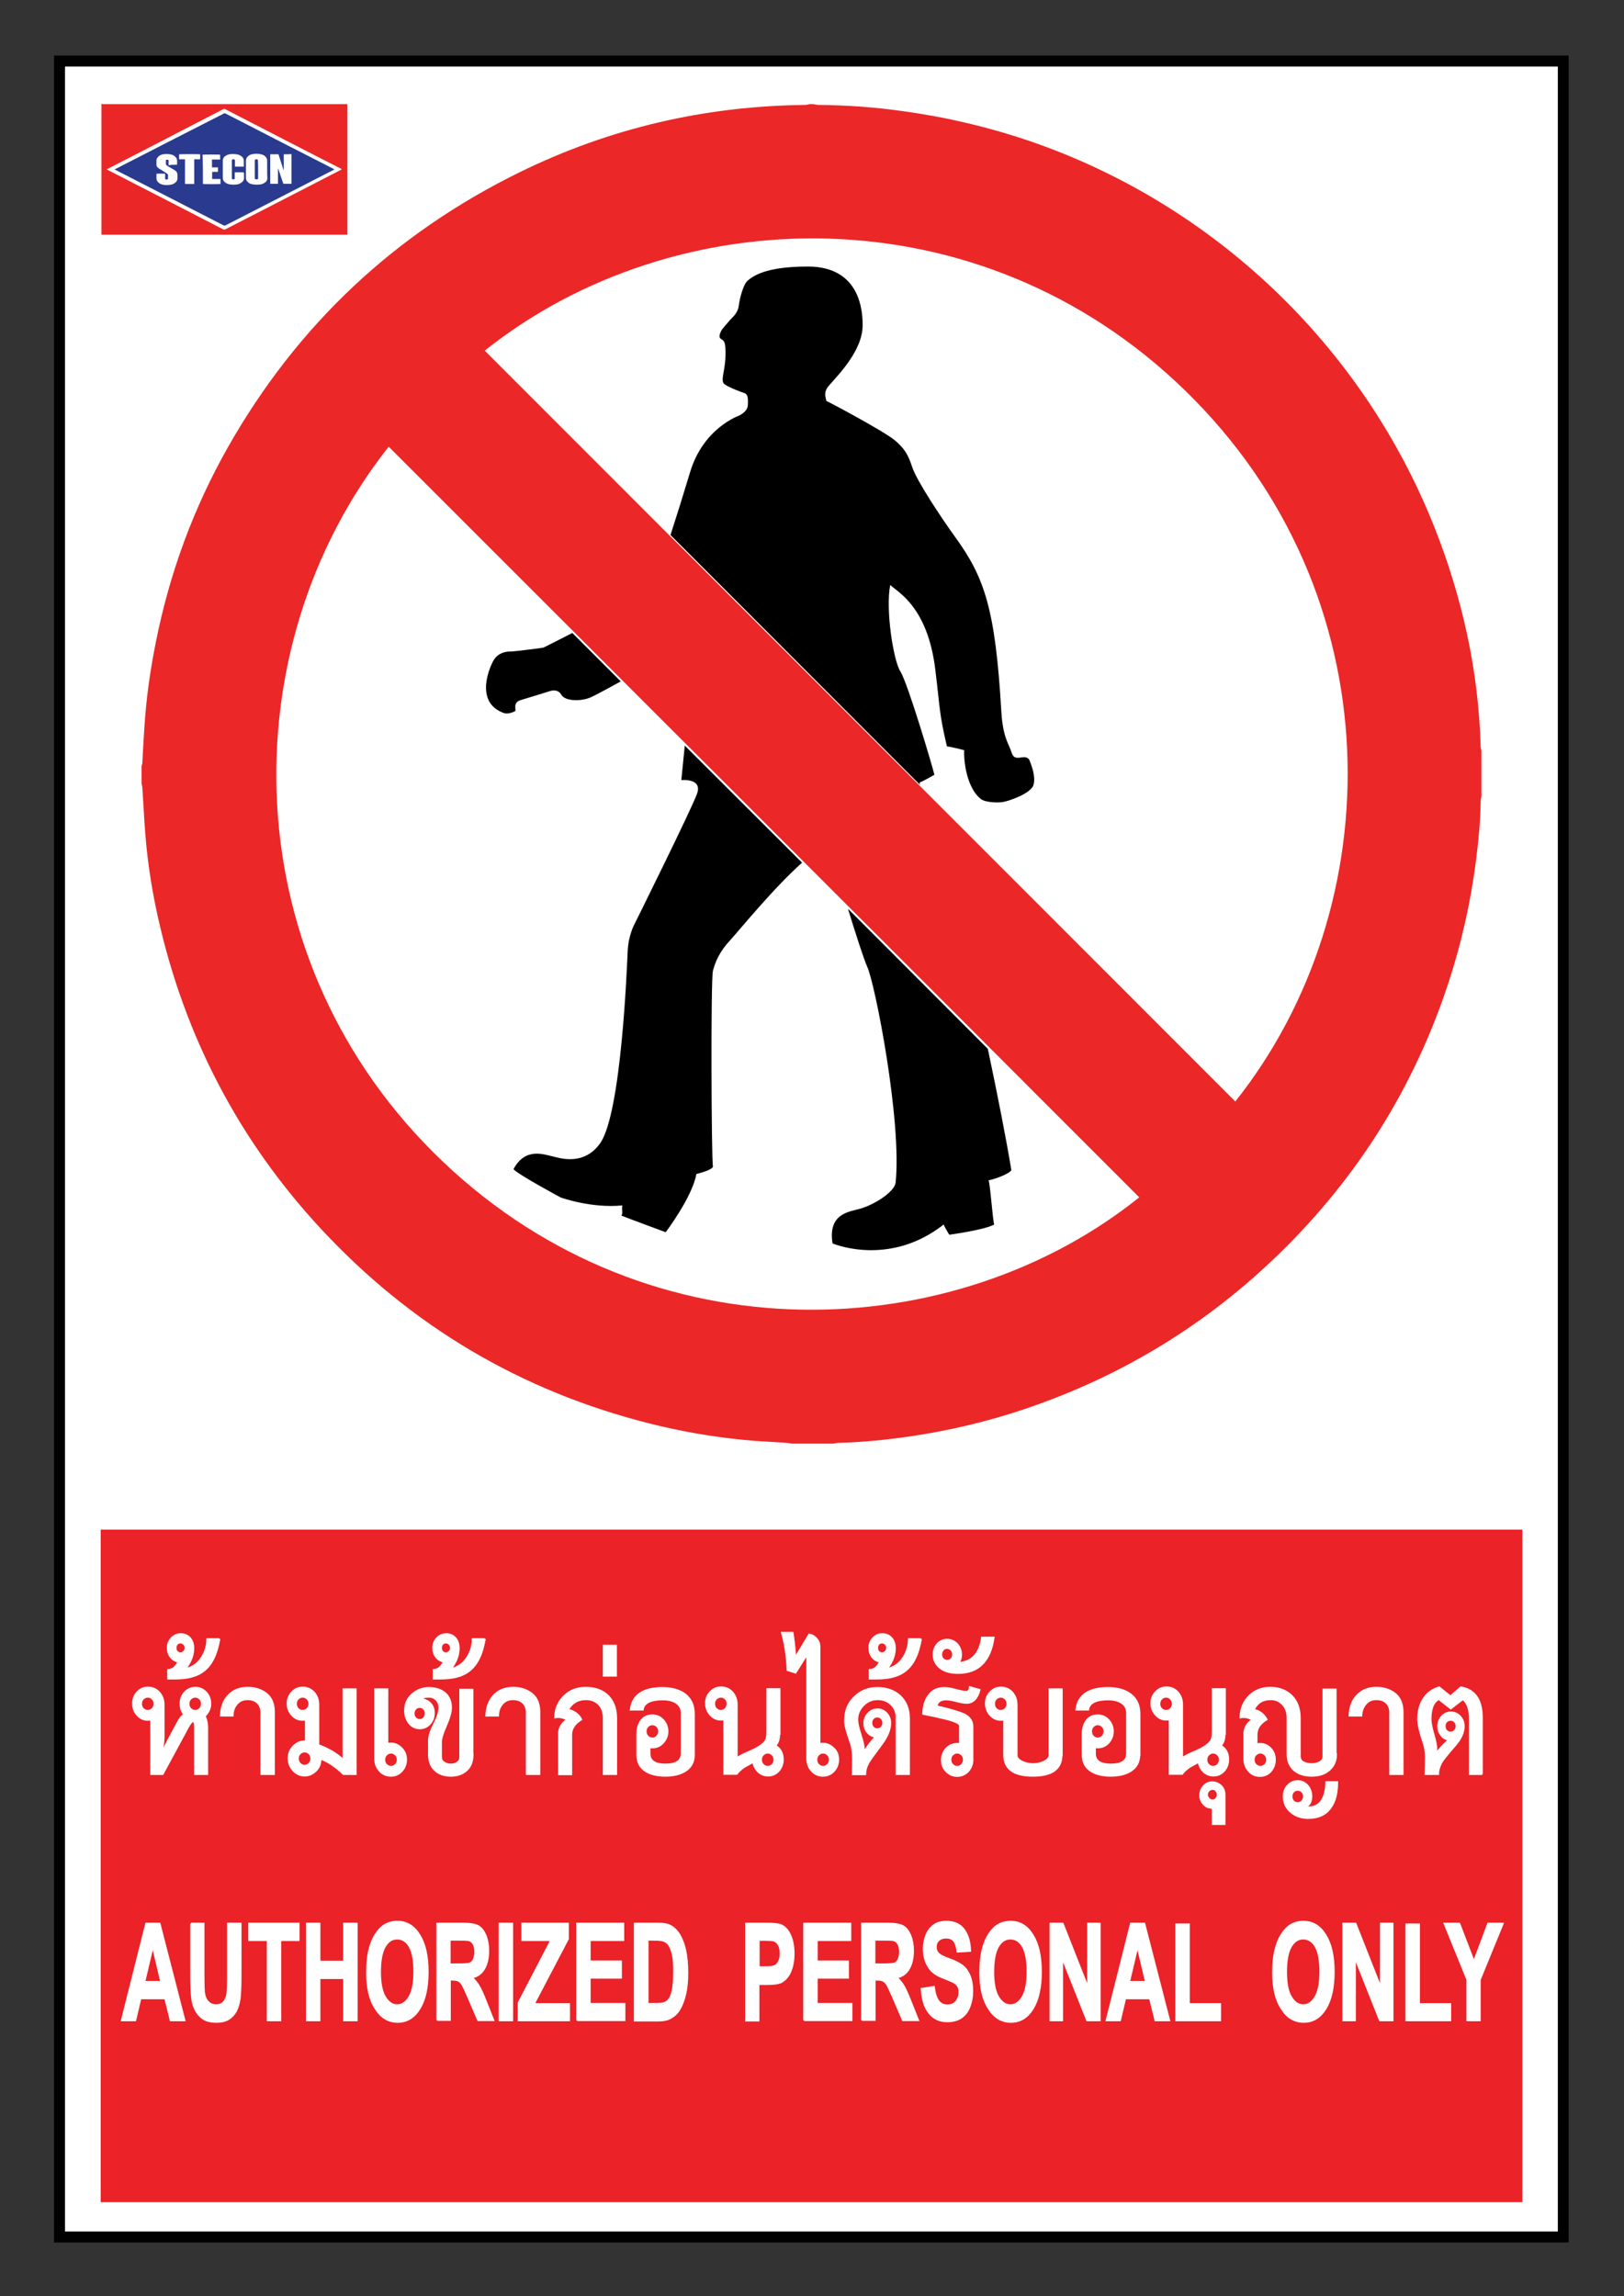 <?xml version="1.0" encoding="utf-8"?>
<!-- Generator: Adobe Illustrator 22.0.0, SVG Export Plug-In . SVG Version: 6.00 Build 0)  -->
<svg version="1.1" id="Layer_1" xmlns="http://www.w3.org/2000/svg" xmlns:xlink="http://www.w3.org/1999/xlink" x="0px" y="0px"
	 viewBox="0 0 841.9 1190.6" style="enable-background:new 0 0 841.9 1190.6;" xml:space="preserve">
<rect x="0" y="0" width="841.9" height="1190.6" fill="#333333" stroke="none"/>
<style type="text/css">
	.st0{fill:none;}
	.st1{fill:#010101;}
	.st2{fill:#FFFFFF;}
	.st3{fill:#EB2227;}
	.st4{fill:#EB2627;}
	.st5{fill:#2A3B8F;}
	.st6{fill:#FFFFFF;stroke:#FFFFFF;stroke-miterlimit:10;}
	.st7{fill-rule:evenodd;clip-rule:evenodd;}
	.st8{fill:#EC2727;}
</style>
<g>
	<g>
		<rect x="-0.3" y="0.5" class="st0" width="841.9" height="1190.6"/>
		<rect x="28" y="28.8" class="st1" width="785.2" height="1133.9"/>
		<rect x="33.7" y="34.5" class="st2" width="773.9" height="1122.5"/>
		<rect x="52.2" y="793.1" class="st3" width="737" height="348.7"/>
		<g id="stecon_40_">
			<path id="red_40_" class="st4" d="M52.5,54c42.5,0,85,0,127.6,0c0,22.6,0,45.1,0,67.7c-42.5,0-85,0-127.5,0c0-0.2,0-0.5,0-0.7
				c0-22.1,0-44.2,0-66.3C52.5,54.5,52.5,54.2,52.5,54z M55.4,87.8c0.2,0.1,0.4,0.2,0.5,0.3c3.6,1.8,7.1,3.7,10.7,5.5
				c16.4,8.4,32.7,16.8,49.1,25.2c0.4,0.2,0.7,0.2,1.1,0c13.8-7.1,27.6-14.2,41.4-21.3c6.1-3.2,12.3-6.3,18.4-9.5
				c0.1-0.1,0.3-0.2,0.5-0.3c-0.2-0.1-0.3-0.2-0.5-0.3c-3.8-1.9-7.6-3.9-11.4-5.8c-16.2-8.3-32.4-16.7-48.5-25
				c-0.3-0.2-0.5-0.2-0.9,0c-7,3.6-14.1,7.3-21.1,10.9C82.2,74.1,69.6,80.5,57,87C56.5,87.3,56,87.5,55.4,87.8z"/>
			<g id="white_40_">
				<path class="st2" d="M55.4,87.8c0.6-0.3,1.1-0.6,1.6-0.8c12.6-6.5,25.2-12.9,37.7-19.4c7-3.6,14.1-7.2,21.1-10.9
					c0.3-0.2,0.6-0.1,0.9,0c16.2,8.3,32.4,16.7,48.5,25c3.8,1.9,7.6,3.9,11.4,5.8c0.1,0.1,0.3,0.1,0.5,0.3c-0.2,0.1-0.3,0.2-0.5,0.3
					c-6.1,3.2-12.3,6.3-18.4,9.5c-13.8,7.1-27.6,14.2-41.4,21.3c-0.4,0.2-0.7,0.2-1.1,0C99.4,110.4,83,102,66.7,93.6
					c-3.6-1.8-7.1-3.7-10.7-5.5C55.8,88,55.7,88,55.4,87.8z M59.4,87.8c0.2,0.1,0.3,0.2,0.4,0.2c1,0.5,1.9,1,2.9,1.5
					c17.7,9.1,35.5,18.2,53.2,27.3c0.3,0.1,0.5,0.2,0.8,0c12.9-6.6,25.7-13.2,38.6-19.8c5.8-3,11.6-6,17.5-9
					c0.1-0.1,0.3-0.2,0.5-0.3c-0.2-0.1-0.4-0.2-0.6-0.3c-15.9-8.2-31.9-16.4-47.8-24.5c-2.7-1.4-5.5-2.8-8.2-4.2
					c-0.2-0.1-0.4-0.1-0.7,0c-0.3,0.2-0.7,0.4-1.1,0.6C96.6,68.7,78.3,78.1,60,87.5C59.8,87.6,59.6,87.7,59.4,87.8z"/>
				<path class="st2" d="M147.1,80c1.4,0,2.7,0,4.1,0c0,5.2,0,10.3,0,15.4c-1.4,0-2.8,0-4.2,0c-0.9-2.6-1.8-5.3-2.7-7.9
					c0,0-0.1,0-0.1,0c0,2.6,0,5.2,0,7.9c-1.4,0-2.7,0-4,0c0,0,0,0,0,0c0,0,0,0,0,0c0-0.1,0-0.2,0-0.3c0-4.9,0-9.9,0-14.8
					c0,0,0-0.1,0-0.2c0.1,0,0.3,0,0.4,0c1.2,0,2.3,0,3.5,0c0.4,0,0.4,0,0.5,0.4c0.8,2.5,1.6,5,2.4,7.5c0,0.1,0.1,0.2,0.2,0.4
					C147.1,85.5,147.1,82.8,147.1,80z"/>
				<path class="st2" d="M138.5,87.8c0,1.5,0,3,0,4.5c0,0.8-0.3,1.4-0.8,1.9c-0.7,0.7-1.6,1.2-2.6,1.3c-1.5,0.3-3.1,0.3-4.6-0.1
					c-0.9-0.2-1.6-0.6-2.3-1.3c-0.5-0.5-0.8-1.1-0.8-1.9c0-3,0-6.1,0-9.1c0-0.7,0.2-1.3,0.7-1.8c0.6-0.7,1.4-1.2,2.3-1.4
					c1.7-0.4,3.5-0.4,5.2,0.1c0.7,0.2,1.4,0.6,2,1.2c0.6,0.5,0.9,1.2,0.8,2C138.5,84.8,138.5,86.3,138.5,87.8z M133.8,87.8
					c0-1.5,0-2.9,0-4.4c0-0.7-0.1-0.9-0.8-0.9c-0.1,0-0.2,0-0.2,0c-0.5,0.1-0.6,0.2-0.6,0.7c0,3,0,6,0,9c0,0.5,0.1,0.7,0.6,0.7
					c0.2,0,0.3,0,0.5,0c0.5-0.1,0.6-0.2,0.6-0.7C133.8,90.8,133.8,89.3,133.8,87.8z"/>
				<path class="st2" d="M126.4,89.4c0,0.2,0,0.3,0,0.5c0,0.8,0,1.6,0,2.4c0,0.8-0.3,1.5-0.9,2c-0.7,0.7-1.5,1.1-2.5,1.3
					c-1.5,0.3-3,0.3-4.5-0.1c-0.8-0.2-1.5-0.6-2.2-1.2c-0.6-0.6-0.9-1.2-0.9-2.1c0-3,0-5.9,0-8.9c0-0.9,0.3-1.6,0.9-2.1
					c0.7-0.7,1.6-1.1,2.5-1.2c1.4-0.2,2.9-0.2,4.3,0.1c0.9,0.2,1.6,0.6,2.3,1.2c0.6,0.6,0.9,1.2,0.9,2.1c0,0.8,0,1.7,0,2.5
					c0,0.2,0,0.3,0,0.5c-1.6,0-3.1,0-4.6,0c0-0.2,0-0.3,0-0.5c0-0.9,0-1.7,0-2.6c0-0.5-0.1-0.6-0.6-0.7c-0.1,0-0.2,0-0.3,0
					c-0.7,0.1-0.7,0.3-0.7,0.8c0,2.9,0,5.9,0,8.8c0,0.1,0,0.2,0,0.3c0,0.2,0.1,0.4,0.3,0.4c0.1,0,0.3,0.1,0.4,0.1
					c0.6,0.1,0.8-0.2,0.8-0.8c0-0.8,0-1.5,0-2.3c0-0.2,0-0.3,0-0.5C122,89.3,125.7,89.3,126.4,89.4z"/>
				<path class="st2" d="M105.2,95.4c0-5.1,0-10.2,0-15.3c0.4-0.1,8.7-0.1,9.1,0c0,0.8,0,1.6,0,2.5c-0.1,0-0.3,0-0.4,0
					c-1.1,0-2.2,0-3.3,0c-0.1,0-0.3,0-0.5,0c0,1.4,0,2.7,0,4.1c1,0,2.1,0,3.1,0c0,0.8,0,1.5,0,2.2c-0.4,0.1-0.7,0.1-1,0.1
					c-0.3,0-0.7,0-1,0c-0.3,0-0.7,0-1,0c-0.1,0.3-0.1,2.8,0,3.7c0.1,0,0.3,0,0.5,0c1.1,0,2.2,0,3.3,0c0.2,0,0.3,0,0.5,0
					c0,0.9,0,1.8,0,2.6C113.9,95.4,105.7,95.5,105.2,95.4z"/>
				<path class="st2" d="M100.7,95.4c-1.6,0-3.1,0-4.7,0c0-4.3,0-8.5,0-12.8c-1,0-2,0-3,0c-0.1-0.4-0.1-2.1,0-2.6
					c0.3-0.1,10.4-0.1,10.8,0c0.1,0.3,0.1,2.1,0,2.6c-1,0-2,0-3,0C100.7,86.9,100.7,91.1,100.7,95.4z"/>
				<path class="st2" d="M91.8,85.4c-1.6,0-3.1,0-4.6,0c0-0.2,0-0.3,0-0.5c0-0.6,0-1.2,0-1.8c0-0.4-0.1-0.6-0.5-0.6
					c-0.1,0-0.2,0-0.4,0c-0.3,0-0.5,0.2-0.5,0.5c0,0.6,0,1.1,0,1.7c0,0.4,0.2,0.6,0.5,0.8c0.4,0.2,0.7,0.4,1.1,0.7
					c1,0.6,2,1.1,2.9,1.7c0.1,0.1,0.3,0.2,0.4,0.3c0.7,0.5,1.1,1.2,1.1,2.1c0,0.7,0,1.3,0,2c0,0.7-0.2,1.3-0.7,1.7
					c-0.7,0.7-1.5,1.2-2.4,1.4c-1.5,0.4-3.1,0.4-4.7,0c-0.8-0.2-1.6-0.6-2.2-1.2c-0.6-0.5-0.9-1.2-0.9-2.1c0-0.8,0-1.5,0-2.3
					c0.3-0.1,3.9-0.1,4.5,0c0,0.1,0,0.3,0,0.4c0,0.7,0,1.3,0,2c0,0.4,0.1,0.6,0.5,0.6c0.2,0,0.5,0,0.7-0.1c0.2,0,0.3-0.2,0.3-0.4
					c0-0.6,0-1.2,0-1.8c0-0.3-0.2-0.6-0.4-0.7c-0.4-0.3-0.8-0.5-1.2-0.8c-1-0.6-2-1.2-2.9-1.8c-0.3-0.2-0.6-0.4-0.9-0.7
					c-0.4-0.4-0.6-0.9-0.6-1.5c0-0.7,0-1.3,0-2c0-0.8,0.3-1.4,0.8-1.9c0.7-0.7,1.6-1.2,2.6-1.4c1.4-0.3,2.8-0.3,4.2,0.1
					c0.9,0.2,1.7,0.7,2.3,1.3c0.5,0.5,0.8,1.1,0.8,1.9C91.8,84,91.8,84.7,91.8,85.4z"/>
			</g>
			<g id="blue_40_">
				<path class="st5" d="M59.4,87.8c0.3-0.1,0.5-0.2,0.7-0.3c18.3-9.4,36.6-18.8,54.9-28.1c0.4-0.2,0.7-0.4,1.1-0.6
					c0.2-0.1,0.4-0.1,0.7,0c2.7,1.4,5.4,2.8,8.2,4.2c15.9,8.2,31.9,16.4,47.8,24.5c0.2,0.1,0.3,0.2,0.6,0.3
					c-0.2,0.1-0.3,0.2-0.5,0.3c-5.8,3-11.6,6-17.5,9c-12.9,6.6-25.7,13.2-38.6,19.8c-0.3,0.1-0.5,0.1-0.8,0
					c-17.7-9.1-35.5-18.2-53.2-27.3c-1-0.5-1.9-1-2.9-1.5C59.7,88,59.5,87.9,59.4,87.8z M147.1,80c0,2.8,0,5.5,0,8.3
					c-0.1-0.1-0.1-0.2-0.2-0.4c-0.8-2.5-1.6-5-2.4-7.5c-0.1-0.4-0.1-0.4-0.5-0.4c-1.2,0-2.3,0-3.5,0c-0.1,0-0.3,0-0.4,0
					c0,0.1,0,0.1,0,0.2c0,4.9,0,9.9,0,14.8c0,0.1,0,0.2,0,0.3c0,0,0,0,0,0c0,0,0,0,0,0c1.3,0,2.7,0,4,0c0-2.7,0-5.3,0-7.9
					c0,0,0.1,0,0.1,0c0.9,2.6,1.8,5.3,2.7,7.9c1.4,0,2.8,0,4.2,0c0-5.1,0-10.2,0-15.4C149.8,80,148.5,80,147.1,80z M138.5,87.8
					c0-1.5,0-3,0-4.5c0-0.8-0.3-1.5-0.8-2c-0.6-0.6-1.2-1-2-1.2c-1.7-0.5-3.5-0.5-5.2-0.1c-0.9,0.2-1.7,0.7-2.3,1.4
					c-0.4,0.5-0.7,1.1-0.7,1.8c0,3,0,6.1,0,9.1c0,0.8,0.3,1.4,0.8,1.9c0.6,0.7,1.4,1.1,2.3,1.3c1.5,0.3,3.1,0.3,4.6,0.1
					c1-0.2,1.8-0.6,2.6-1.3c0.5-0.5,0.8-1.2,0.8-1.9C138.5,90.8,138.5,89.3,138.5,87.8z M126.4,89.4c-0.6-0.1-4.3-0.1-4.7,0
					c0,0.1,0,0.3,0,0.5c0,0.8,0,1.5,0,2.3c0,0.7-0.2,0.9-0.8,0.8c-0.1,0-0.3,0-0.4-0.1c-0.2-0.1-0.3-0.2-0.3-0.4c0-0.1,0-0.2,0-0.3
					c0-2.9,0-5.9,0-8.8c0-0.5,0-0.7,0.7-0.8c0.1,0,0.2,0,0.3,0c0.5,0.1,0.6,0.2,0.6,0.7c0,0.9,0,1.7,0,2.6c0,0.2,0,0.3,0,0.5
					c1.6,0,3.1,0,4.6,0c0-0.2,0-0.4,0-0.5c0-0.8,0-1.7,0-2.5c0-0.9-0.3-1.5-0.9-2.1c-0.7-0.6-1.4-1-2.3-1.2
					c-1.4-0.3-2.9-0.3-4.3-0.1c-0.9,0.2-1.8,0.6-2.5,1.2c-0.6,0.6-0.9,1.3-0.9,2.1c0,3,0,5.9,0,8.9c0,0.9,0.3,1.6,0.9,2.1
					c0.6,0.6,1.4,1,2.2,1.2c1.5,0.3,3,0.3,4.5,0.1c0.9-0.2,1.8-0.6,2.5-1.3c0.6-0.5,0.9-1.2,0.9-2c0-0.8,0-1.6,0-2.4
					C126.4,89.7,126.4,89.5,126.4,89.4z M91.8,85.4c0-0.7,0-1.4,0-2.1c0-0.8-0.3-1.4-0.8-1.9c-0.7-0.7-1.4-1.1-2.3-1.3
					c-1.4-0.3-2.8-0.3-4.2-0.1c-1,0.2-1.9,0.6-2.6,1.4c-0.5,0.5-0.8,1.1-0.8,1.9c0,0.7,0,1.3,0,2c0,0.6,0.2,1.1,0.6,1.5
					c0.3,0.2,0.6,0.5,0.9,0.7c1,0.6,2,1.2,2.9,1.8c0.4,0.2,0.8,0.5,1.2,0.8c0.2,0.2,0.4,0.4,0.4,0.7c0,0.6,0,1.2,0,1.8
					c0,0.2-0.1,0.4-0.3,0.4c-0.2,0-0.5,0.1-0.7,0.1c-0.4,0-0.5-0.2-0.5-0.6c0-0.7,0-1.3,0-2c0-0.1,0-0.3,0-0.4
					c-0.6-0.1-4.2-0.1-4.5,0c0,0.7,0,1.5,0,2.3c0,0.9,0.3,1.5,0.9,2.1c0.6,0.6,1.4,1,2.2,1.2c1.6,0.4,3.1,0.3,4.7,0
					c0.9-0.2,1.7-0.7,2.4-1.4c0.4-0.5,0.7-1.1,0.7-1.7c0-0.7,0-1.3,0-2c0-0.9-0.4-1.6-1.1-2.1c-0.1-0.1-0.3-0.2-0.4-0.3
					c-1-0.6-2-1.1-2.9-1.7c-0.4-0.2-0.7-0.4-1.1-0.7c-0.3-0.2-0.5-0.4-0.5-0.8c0-0.6,0-1.1,0-1.7c0-0.3,0.2-0.5,0.5-0.5
					c0.1,0,0.2,0,0.4,0c0.4,0,0.5,0.2,0.5,0.6c0,0.6,0,1.2,0,1.8c0,0.1,0,0.3,0,0.5C88.7,85.4,90.2,85.4,91.8,85.4z M105.2,95.4
					c0.5,0.1,8.8,0.1,9.1,0c0-0.9,0-1.7,0-2.6c-0.2,0-0.3,0-0.5,0c-1.1,0-2.2,0-3.3,0c-0.2,0-0.3,0-0.5,0c-0.1-0.8,0-3.3,0-3.7
					c0.3,0,0.7,0,1,0c0.3,0,0.7,0,1,0c0.3,0,0.7,0.1,1-0.1c0-0.7,0-1.5,0-2.2c-1.1,0-2.1,0-3.1,0c0-1.4,0-2.7,0-4.1
					c0.2,0,0.3,0,0.5,0c1.1,0,2.2,0,3.3,0c0.1,0,0.3,0,0.4,0c0-0.9,0-1.7,0-2.5c-0.4-0.1-8.7-0.1-9.1,0
					C105.2,85.1,105.2,90.2,105.2,95.4z M100.7,95.4c0-4.3,0-8.5,0-12.8c1,0,2,0,3,0c0.1-0.5,0.1-2.2,0-2.6
					c-0.4-0.1-10.5-0.1-10.8,0c-0.1,0.4-0.1,2.2,0,2.6c1,0,2,0,3,0c0,4.3,0,8.5,0,12.8C97.6,95.4,99.1,95.4,100.7,95.4z"/>
				<path class="st5" d="M133.8,87.8c0,1.5,0,3,0,4.5c0,0.5-0.1,0.6-0.6,0.7c-0.2,0-0.3,0-0.5,0c-0.5-0.1-0.6-0.2-0.6-0.7
					c0-3,0-6,0-9c0-0.5,0.1-0.6,0.6-0.7c0.1,0,0.2,0,0.2,0c0.7,0,0.8,0.1,0.8,0.9C133.8,84.9,133.8,86.4,133.8,87.8z"/>
			</g>
		</g>
	</g>
	<g>
		<path class="st6" d="M95.6,1047.5h-7.1l-2.8-11.4H72.8l-2.7,11.4h-6.9l12.6-50.1h6.9L95.6,1047.5z M83.6,1027.6l-4.4-18.6
			l-4.4,18.6H83.6z"/>
		<path class="st6" d="M99,997.4h6.5v27.1c0,4.3,0.1,7.1,0.2,8.4c0.3,2.1,0.9,3.7,2,4.9c1,1.2,2.5,1.9,4.3,1.9
			c1.8,0,3.2-0.6,4.2-1.8c0.9-1.2,1.5-2.6,1.7-4.3s0.3-4.5,0.3-8.5v-27.7h6.5v26.3c0,6-0.2,10.3-0.5,12.7c-0.4,2.5-1,4.6-1.9,6.3
			s-2.2,3.1-3.8,4.1c-1.6,1-3.7,1.5-6.2,1.5c-3.1,0-5.4-0.6-7-1.7c-1.6-1.1-2.8-2.5-3.8-4.3s-1.5-3.6-1.8-5.6
			c-0.4-2.9-0.6-7.1-0.6-12.7V997.4z"/>
		<path class="st6" d="M138.8,1047.5v-41.6h-9.6v-8.5h25.6v8.5h-9.5v41.6H138.8z"/>
		<path class="st6" d="M159.1,1047.5v-50.1h6.5v19.7h12.8v-19.7h6.5v50.1h-6.5v-21.9h-12.8v21.9H159.1z"/>
		<path class="st6" d="M190.3,1022.7c0-5.1,0.5-9.4,1.5-12.9c0.7-2.6,1.7-4.8,3-6.9c1.3-2,2.7-3.5,4.2-4.5c2-1.3,4.3-2,7-2
			c4.8,0,8.6,2.3,11.4,6.9c2.9,4.6,4.3,10.9,4.3,19.1c0,8.1-1.4,14.4-4.2,19c-2.8,4.6-6.6,6.9-11.3,6.9c-4.8,0-8.6-2.3-11.4-6.8
			C191.7,1036.9,190.3,1030.7,190.3,1022.7z M197,1022.4c0,5.7,0.8,10,2.5,12.9c1.7,2.9,3.8,4.4,6.4,4.4c2.6,0,4.7-1.5,6.4-4.4
			c1.7-2.9,2.5-7.3,2.5-13.1c0-5.7-0.8-10-2.4-12.9c-1.6-2.8-3.8-4.2-6.5-4.2c-2.7,0-4.8,1.4-6.5,4.3
			C197.8,1012.3,197,1016.6,197,1022.4z"/>
		<path class="st6" d="M226.7,1047.5v-50.1h13.7c3.4,0,6,0.5,7.5,1.3c1.6,0.9,2.8,2.5,3.8,4.8c0.9,2.3,1.4,4.9,1.4,7.9
			c0,3.8-0.7,6.9-2.1,9.3c-1.4,2.5-3.5,4-6.4,4.6c1.4,1.3,2.6,2.7,3.5,4.2c0.9,1.5,2.2,4.2,3.7,8.1l3.9,9.8h-7.8l-4.7-10.9
			c-1.7-3.9-2.8-6.4-3.4-7.4c-0.6-1-1.3-1.7-2-2.1c-0.7-0.4-1.8-0.6-3.3-0.6h-1.3v20.9H226.7z M233.2,1018.5h4.8
			c3.1,0,5.1-0.2,5.9-0.6c0.8-0.4,1.4-1.1,1.8-2.1c0.4-1,0.7-2.3,0.7-3.8c0-1.7-0.3-3-0.9-4.1s-1.4-1.7-2.5-2
			c-0.5-0.1-2.1-0.2-4.8-0.2h-5.1V1018.5z"/>
		<path class="st6" d="M259,1047.5v-50.1h6.5v50.1H259z"/>
		<path class="st6" d="M268.9,1047.5v-9.1l16.9-32.5h-15v-8.5h23.6v7.9l-17.7,33.8h18.3v8.4H268.9z"/>
		<path class="st6" d="M299.2,1047.5v-50.1h23.9v8.5h-17.4v11.1h16.2v8.4h-16.2v13.6h18v8.4H299.2z"/>
		<path class="st6" d="M329.2,997.4h11.9c2.7,0,4.7,0.3,6.1,1c1.9,0.9,3.5,2.4,4.9,4.6c1.3,2.2,2.4,4.9,3.1,8.1
			c0.7,3.2,1.1,7.1,1.1,11.8c0,4.1-0.3,7.7-1,10.7c-0.8,3.6-2,6.6-3.5,8.9c-1.1,1.7-2.7,3-4.6,4c-1.4,0.7-3.4,1.1-5.8,1.1h-12.3
			V997.4z M335.7,1005.8v33.2h4.9c1.8,0,3.1-0.2,3.9-0.5c1.1-0.4,1.9-1.1,2.6-2.1c0.7-1,1.3-2.6,1.7-4.8c0.4-2.2,0.7-5.3,0.7-9.2
			c0-3.9-0.2-6.8-0.7-8.9c-0.4-2.1-1.1-3.7-1.8-4.9s-1.8-1.9-3-2.4c-0.9-0.3-2.7-0.5-5.3-0.5H335.7z"/>
		<path class="st6" d="M386.8,1047.5v-50.1h10.4c4,0,6.5,0.3,7.7,0.8c1.8,0.8,3.4,2.4,4.6,4.9c1.2,2.5,1.9,5.8,1.9,9.8
			c0,3.1-0.4,5.7-1.1,7.8c-0.7,2.1-1.6,3.7-2.7,4.9c-1.1,1.2-2.2,2-3.4,2.4c-1.6,0.5-3.8,0.7-6.8,0.7h-4.2v18.9H386.8z
			 M393.3,1005.8v14.2h3.6c2.6,0,4.3-0.3,5.1-0.8c0.9-0.5,1.5-1.3,2-2.5c0.5-1.1,0.7-2.4,0.7-3.9c0-1.8-0.3-3.3-1-4.5
			c-0.7-1.2-1.6-1.9-2.6-2.2c-0.8-0.2-2.3-0.3-4.7-0.3H393.3z"/>
		<path class="st6" d="M416.9,1047.5v-50.1h23.9v8.5h-17.4v11.1h16.2v8.4h-16.2v13.6h18v8.4H416.9z"/>
		<path class="st6" d="M446.9,1047.5v-50.1h13.7c3.4,0,5.9,0.5,7.5,1.3c1.6,0.9,2.8,2.5,3.8,4.8c0.9,2.3,1.4,4.9,1.4,7.9
			c0,3.8-0.7,6.9-2.1,9.3c-1.4,2.5-3.5,4-6.4,4.6c1.4,1.3,2.6,2.7,3.5,4.2c0.9,1.5,2.2,4.2,3.7,8.1l3.9,9.8h-7.8l-4.7-10.9
			c-1.7-3.9-2.8-6.4-3.4-7.4c-0.6-1-1.3-1.7-2-2.1c-0.7-0.4-1.8-0.6-3.3-0.6h-1.3v20.9H446.9z M453.4,1018.5h4.8
			c3.1,0,5.1-0.2,5.9-0.6s1.4-1.1,1.8-2.1c0.4-1,0.7-2.3,0.7-3.8c0-1.7-0.3-3-0.9-4.1c-0.6-1-1.4-1.7-2.5-2
			c-0.5-0.1-2.1-0.2-4.8-0.2h-5.1V1018.5z"/>
		<path class="st6" d="M477.8,1031.2l6.3-1c0.4,3.3,1.2,5.7,2.3,7.3c1.2,1.5,2.7,2.3,4.7,2.3c2.1,0,3.7-0.7,4.7-2.1
			c1.1-1.4,1.6-3,1.6-4.8c0-1.2-0.2-2.2-0.7-3c-0.4-0.8-1.2-1.6-2.3-2.2c-0.8-0.4-2.5-1.1-5.2-2.2c-3.5-1.3-5.9-3-7.3-5
			c-2-2.8-3-6.1-3-10.1c0-2.6,0.5-4.9,1.4-7.2c0.9-2.2,2.3-3.9,4-5.1c1.8-1.2,3.9-1.7,6.3-1.7c4,0,7.1,1.4,9.1,4.1
			c2,2.8,3.1,6.4,3.2,11l-6.5,0.4c-0.3-2.6-0.9-4.4-1.8-5.6c-0.9-1.1-2.3-1.7-4.1-1.7c-1.9,0-3.4,0.6-4.4,1.8c-0.7,0.8-1,1.8-1,3.1
			c0,1.2,0.3,2.2,1,3c0.8,1.1,2.8,2.2,6,3.3s5.5,2.4,7,3.6s2.7,2.9,3.6,5.1c0.9,2.2,1.3,4.8,1.3,8c0,2.9-0.5,5.6-1.5,8.1
			c-1,2.5-2.5,4.4-4.4,5.6c-1.9,1.2-4.2,1.8-7,1.8c-4.1,0-7.2-1.5-9.4-4.4C479.5,1041,478.2,1036.8,477.8,1031.2z"/>
		<path class="st6" d="M508.2,1022.7c0-5.1,0.5-9.4,1.5-12.9c0.7-2.6,1.7-4.8,3-6.9c1.3-2,2.7-3.5,4.2-4.5c2-1.3,4.3-2,7-2
			c4.8,0,8.6,2.3,11.4,6.9c2.9,4.6,4.3,10.9,4.3,19.1c0,8.1-1.4,14.4-4.2,19s-6.6,6.9-11.3,6.9c-4.8,0-8.6-2.3-11.4-6.8
			C509.6,1036.9,508.2,1030.7,508.2,1022.7z M514.9,1022.4c0,5.7,0.8,10,2.5,12.9c1.7,2.9,3.8,4.4,6.4,4.4c2.6,0,4.7-1.5,6.4-4.4
			c1.7-2.9,2.5-7.3,2.5-13.1c0-5.7-0.8-10-2.4-12.9c-1.6-2.8-3.8-4.2-6.5-4.2s-4.8,1.4-6.5,4.3
			C515.7,1012.3,514.9,1016.6,514.9,1022.4z"/>
		<path class="st6" d="M544.6,1047.5v-50.1h6.3l13.2,33.5v-33.5h6v50.1h-6.5l-13-32.7v32.7H544.6z"/>
		<path class="st6" d="M606.1,1047.5H599l-2.8-11.4h-12.9l-2.7,11.4h-6.9l12.6-50.1h6.9L606.1,1047.5z M594.1,1027.6l-4.4-18.6
			l-4.4,18.6H594.1z"/>
		<path class="st6" d="M609.8,1047.5v-49.7h6.5v41.3h16.2v8.4H609.8z"/>
		<path class="st6" d="M660,1022.7c0-5.1,0.5-9.4,1.5-12.9c0.7-2.6,1.7-4.8,3-6.9c1.3-2,2.7-3.5,4.2-4.5c2-1.3,4.3-2,7-2
			c4.8,0,8.6,2.3,11.4,6.9c2.9,4.6,4.3,10.9,4.3,19.1c0,8.1-1.4,14.4-4.2,19s-6.6,6.9-11.3,6.9c-4.8,0-8.6-2.3-11.4-6.8
			C661.4,1036.9,660,1030.7,660,1022.7z M666.7,1022.4c0,5.7,0.8,10,2.5,12.9c1.7,2.9,3.8,4.4,6.4,4.4c2.6,0,4.7-1.5,6.4-4.4
			c1.7-2.9,2.5-7.3,2.5-13.1c0-5.7-0.8-10-2.4-12.9c-1.6-2.8-3.8-4.2-6.5-4.2c-2.7,0-4.8,1.4-6.5,4.3
			C667.5,1012.3,666.7,1016.6,666.7,1022.4z"/>
		<path class="st6" d="M696.4,1047.5v-50.1h6.3l13.2,33.5v-33.5h6v50.1h-6.5l-13-32.7v32.7H696.4z"/>
		<path class="st6" d="M729.1,1047.5v-49.7h6.5v41.3h16.2v8.4H729.1z"/>
		<path class="st6" d="M760.7,1047.5v-21.1l-11.8-29h7.6l7.6,19.8l7.4-19.8h7.5l-11.9,29.1v21H760.7z"/>
	</g>
	<g>
		<path class="st6" d="M107.4,919.8h-6.3v-24.4c0-2-0.4-3-1.1-3c-0.5,0-1.3,0.9-2.4,2.8l-13.3,24.6h-5.9v-28.3
			c-0.7,0.1-1.3,0.2-1.7,0.2c-2.2,0-4-0.8-5.5-2.5c-1.5-1.6-2.2-3.6-2.2-6c0-2.3,0.7-4.2,2.2-5.8c1.5-1.6,3.3-2.4,5.5-2.4
			c2.3,0,4.2,0.8,5.8,2.5c1.5,1.7,2.3,3.8,2.3,6.4v16.4c0,1.9-0.4,5.8-1.2,11.7c0.7-3.2,1.7-6.1,3.1-8.7l5.6-10.5
			c1.2-2.2,2.3-3.4,3.3-3.7c-1.4-1.8-2-3.7-2-5.7c0-2.3,0.7-4.3,2.2-5.9c1.5-1.6,3.3-2.4,5.5-2.4c2.2,0,4,0.8,5.5,2.4
			c1.5,1.6,2.2,3.6,2.2,5.9c0,2.4-1,4.5-2.9,6.4c0.9,1.8,1.3,3.8,1.3,5.9V919.8z M80.1,883.4c0-1-0.3-1.9-1-2.6
			c-0.7-0.7-1.5-1.1-2.5-1.1c-1,0-1.8,0.4-2.5,1.1c-0.7,0.7-1,1.6-1,2.6c0,1,0.3,1.9,1,2.6c0.7,0.7,1.5,1.1,2.5,1.1
			c1,0,1.8-0.4,2.5-1.1C79.8,885.3,80.1,884.4,80.1,883.4z M104.7,883.4c0-1-0.3-1.9-1-2.6c-0.7-0.7-1.5-1.1-2.5-1.1
			c-1,0-1.8,0.4-2.5,1.1c-0.7,0.7-1,1.6-1,2.6c0,1,0.3,1.9,1,2.6c0.7,0.7,1.5,1.1,2.5,1.1c1,0,1.8-0.4,2.5-1.1
			C104.3,885.3,104.7,884.4,104.7,883.4z"/>
		<path class="st6" d="M113.7,849.8c-0.7,3.9-1.6,7.2-2.9,9.8c-1.2,2.6-2.8,4.7-4.7,6.3c-1.9,1.6-4.1,2.7-6.7,3.4
			c-2.6,0.7-5.5,1-8.8,1h-3.4v-4.4c1.4-0.1,2.5-0.6,3.4-1.5c0.9-1,1.6-1.9,1.9-2.9c-1.7-0.3-3-1.1-4-2.4c-1-1.3-1.5-2.9-1.5-4.8
			c0-2,0.7-3.6,2-5c1.3-1.3,2.9-2,4.7-2c2,0,3.6,0.7,4.8,2.1c1.2,1.4,1.7,3.2,1.7,5.3c0,2.1-0.5,4.2-1.4,6.2c-1,2-1.9,3.5-3,4.6
			c3.4-0.7,6.2-2.4,8.3-5.3c2.1-2.9,3.3-6.3,3.4-10.3H113.7z M96.2,854.4c0-0.8-0.3-1.5-0.8-2c-0.5-0.5-1.1-0.8-1.9-0.8
			c-0.7,0-1.4,0.3-1.8,0.8c-0.5,0.6-0.7,1.2-0.7,2c0,0.8,0.2,1.5,0.7,2c0.5,0.5,1.1,0.8,1.8,0.8c0.8,0,1.4-0.3,1.9-0.8
			C95.9,855.9,96.2,855.2,96.2,854.4z"/>
		<path class="st6" d="M141.8,919.8h-6.3v-31.9c0-2-0.6-3.7-1.9-5c-1.3-1.3-3.1-1.9-5.3-1.9c-2.3,0-4.1,0.8-5.5,2.4
			c-1.4,1.6-2.2,3.6-2.2,6.1h-6.1c0.2-4.4,1.5-7.9,4-10.5c2.5-2.6,5.8-3.9,9.9-3.9c3.8,0,7,1,9.7,3.1c2.6,2.1,3.9,5.3,3.9,9.5V919.8
			z"/>
		<path class="st6" d="M184.4,919.8h-6.3c-4-3.8-7.9-6.5-12-8v0.5c0,2.3-0.8,4.3-2.5,5.9c-1.7,1.6-3.6,2.4-5.7,2.4
			c-2.2,0-4.2-0.9-5.8-2.6c-1.6-1.8-2.5-3.9-2.5-6.3s0.8-4.5,2.5-6.2c1.6-1.7,3.6-2.6,5.8-2.6h0.7v-11.4c-0.7,0.1-1.3,0.2-1.7,0.2
			c-2.2,0-4-0.8-5.5-2.5c-1.5-1.6-2.3-3.6-2.3-6c0-2.3,0.8-4.2,2.3-5.8c1.5-1.6,3.3-2.4,5.5-2.4c2.3,0,4.2,0.8,5.8,2.5
			c1.5,1.7,2.3,3.8,2.3,6.4v20.9c5.4,2,9.7,4.6,13.1,7.8v-36.7h6.3V919.8z M160.4,883.4c0-1-0.3-1.9-1-2.6c-0.7-0.7-1.5-1.1-2.5-1.1
			c-1,0-1.8,0.4-2.5,1.1c-0.7,0.7-1,1.6-1,2.6c0,1,0.3,1.9,1,2.6c0.7,0.7,1.5,1.1,2.5,1.1c1,0,1.8-0.4,2.5-1.1
			C160,885.3,160.4,884.4,160.4,883.4z M161.4,911.8c0-1-0.3-1.9-1-2.6c-0.7-0.7-1.5-1.1-2.5-1.1c-1,0-1.8,0.4-2.5,1.1
			c-0.7,0.7-1,1.6-1,2.6c0,1,0.3,1.9,1,2.6c0.7,0.7,1.5,1.1,2.5,1.1c1,0,1.8-0.4,2.5-1.1C161.1,913.7,161.4,912.8,161.4,911.8z"/>
		<path class="st6" d="M210.5,912.4c0,2.3-0.8,4.3-2.3,5.9c-1.5,1.6-3.4,2.4-5.5,2.4c-2.3,0-4.3-0.8-5.8-2.5
			c-1.6-1.7-2.4-3.8-2.4-6.4v-35.9h6.3v28.3c0.3-0.1,1-0.2,1.8-0.2c2.1,0,3.9,0.8,5.5,2.4C209.7,908,210.5,910,210.5,912.4z
			 M206.2,912.4c0-1-0.3-1.9-1-2.6c-0.7-0.7-1.5-1.1-2.5-1.1c-1,0-1.8,0.4-2.5,1.1c-0.7,0.7-1,1.6-1,2.6c0,1,0.3,1.9,1,2.6
			c0.7,0.7,1.5,1.1,2.5,1.1c1,0,1.8-0.4,2.5-1.1C205.9,914.3,206.2,913.4,206.2,912.4z"/>
		<path class="st6" d="M245,909.5c0,3.6-1,6.4-3.1,8.3c-2.1,1.9-4.8,2.9-8.2,2.9c-3.4,0-6.2-1-8.2-2.9c-2.1-1.9-3.1-4.7-3.1-8.3
			v-7.1c0-2.1,0.9-5,2.7-8.5c1.8-3.5,2.7-6.3,2.7-8.4c0-1.7-0.5-3.1-1.6-4.2c-1.1-1.1-2.4-1.6-3.8-1.6c-2.2,0-3.6,0.4-4.4,1.3
			c2,0.1,3.7,0.8,5,2.1c1.3,1.3,1.9,3,1.9,5.1c0,2.2-0.7,4.1-2.1,5.6c-1.4,1.5-3.1,2.3-5.1,2.3c-2.3,0-4.2-0.9-5.6-2.7
			c-1.4-1.8-2.1-4-2.1-6.5c0-3.4,1.2-6.2,3.7-8.4c2.5-2.2,5.4-3.3,8.6-3.3c3.4,0,6.2,0.9,8.3,2.6c2.1,1.8,3.2,4.3,3.2,7.7
			c0,2.2-0.9,5.3-2.6,9.2c-1.7,3.9-2.6,6.7-2.6,8.3v8c0,1.2,0.5,2.2,1.6,2.9c1.1,0.7,2.2,1,3.4,1c1.3,0,2.5-0.3,3.5-1
			c1-0.7,1.5-1.6,1.5-2.8v-35h6.3V909.5z M220.7,888.4c0-1-0.3-1.8-0.9-2.4s-1.4-1-2.2-1c-0.9,0-1.6,0.3-2.3,1
			c-0.6,0.7-0.9,1.5-0.9,2.4c0,1,0.3,1.8,0.9,2.4c0.6,0.7,1.4,1,2.3,1c0.9,0,1.6-0.3,2.2-1S220.7,889.3,220.7,888.4z"/>
		<path class="st6" d="M251.3,849.8c-0.7,3.9-1.6,7.2-2.9,9.8c-1.2,2.6-2.8,4.7-4.7,6.3c-1.9,1.6-4.1,2.7-6.7,3.4
			c-2.6,0.7-5.5,1-8.8,1h-3.4v-4.4c1.4-0.1,2.5-0.6,3.4-1.5c0.9-1,1.6-1.9,1.9-2.9c-1.7-0.3-3-1.1-4-2.4c-1-1.3-1.5-2.9-1.5-4.8
			c0-2,0.7-3.6,2-5c1.3-1.3,2.9-2,4.7-2c2,0,3.6,0.7,4.8,2.1c1.2,1.4,1.7,3.2,1.7,5.3c0,2.1-0.5,4.2-1.4,6.2c-1,2-1.9,3.5-3,4.6
			c3.4-0.7,6.2-2.4,8.3-5.3c2.1-2.9,3.3-6.3,3.4-10.3H251.3z M233.8,854.4c0-0.8-0.3-1.5-0.8-2c-0.5-0.5-1.1-0.8-1.9-0.8
			c-0.7,0-1.4,0.3-1.8,0.8c-0.5,0.6-0.7,1.2-0.7,2c0,0.8,0.2,1.5,0.7,2c0.5,0.5,1.1,0.8,1.8,0.8c0.8,0,1.4-0.3,1.9-0.8
			C233.5,855.9,233.8,855.2,233.8,854.4z"/>
		<path class="st6" d="M279.4,919.8h-6.3v-31.9c0-2-0.6-3.7-1.9-5c-1.3-1.3-3.1-1.9-5.3-1.9c-2.3,0-4.1,0.8-5.5,2.4
			c-1.4,1.6-2.2,3.6-2.2,6.1h-6.1c0.2-4.4,1.5-7.9,4-10.5c2.5-2.6,5.8-3.9,9.9-3.9c3.8,0,7,1,9.7,3.1c2.6,2.1,3.9,5.3,3.9,9.5V919.8
			z"/>
		<path class="st6" d="M319.4,919.8H313v-29.1c0-3-0.9-5.4-2.6-7.1c-1.7-1.8-4-2.6-6.7-2.6c-4.1,0-7.2,1.8-9.3,5.5
			c3.2,0.7,5.5,2.3,6.9,5c-3.5,2.2-5.2,4.8-5.2,7.9v20.5h-6.3v-20.9c0-3.1,1.4-5.5,4.2-7.3c-1.7-1.2-3.8-1.7-6.2-1.3
			c0.1-4.5,1.8-8.3,4.9-11.2c2.9-2.7,6.5-4.1,10.9-4.1c4.9,0,8.8,1.4,11.6,4.2c2.8,2.8,4.2,6.7,4.2,11.5V919.8z"/>
		<path class="st6" d="M319.4,868.8H313v-15.5h6.3V868.8z"/>
		<path class="st6" d="M359.7,909.9c0,3.8-1.6,6.6-4.8,8.5c-2.6,1.5-5.9,2.3-10,2.3s-7.4-0.8-9.9-2.3c-3.1-1.8-4.6-4.7-4.6-8.5
			v-11.1c0-2.6,0.7-4.9,2-6.7c1.4-1.8,3.3-2.7,5.8-2.7c2.2,0,4,0.8,5.5,2.4c1.5,1.6,2.3,3.6,2.3,5.9c0,2.3-0.8,4.2-2.3,5.9
			c-1.5,1.6-3.3,2.4-5.5,2.4c-0.6,0-1.1-0.1-1.5-0.2v3.4c0,3.8,2.8,5.7,8.3,5.7c5.6,0,8.4-1.9,8.4-5.8v-21c0-2.4-1.1-4.2-3.2-5.5
			c-1.8-1-4-1.5-6.5-1.5c-6.5,0-10,1.8-10.5,5.3H327c0.9-7.4,6.3-11.1,16.2-11.2c4.6,0,8.3,0.9,11.2,2.8c3.5,2.3,5.3,5.9,5.3,10.6
			V909.9z M341.7,897.7c0-1-0.3-1.9-1-2.6s-1.5-1.1-2.5-1.1c-1,0-1.8,0.4-2.5,1.1c-0.7,0.7-1,1.6-1,2.6c0,1,0.3,1.9,1,2.6
			c0.7,0.7,1.5,1.1,2.5,1.1c1,0,1.8-0.4,2.5-1.1C341.3,899.5,341.7,898.7,341.7,897.7z"/>
		<path class="st6" d="M403.9,899c0,2.9-0.7,5-2.1,6c2.7,1.6,4,4,4,7.3c0,2.4-0.8,4.3-2.2,5.9c-1.5,1.6-3.3,2.4-5.4,2.4
			c-2,0-3.7-0.7-5.1-2c-1.4-1.4-2.3-3.1-2.6-5.1c-2.2,1.2-3.8,2.1-4.7,2.6c-1.6,1.1-2.9,2.3-3.9,3.6h-6.4v-28.3
			c-0.7,0.1-1.3,0.2-1.7,0.2c-2.2,0-4-0.8-5.5-2.5c-1.5-1.6-2.3-3.6-2.3-6c0-2.3,0.7-4.2,2.3-5.8c1.5-1.6,3.3-2.4,5.5-2.4
			c2.3,0,4.2,0.8,5.8,2.5c1.5,1.7,2.3,3.8,2.3,6.4v27.9c1.1-0.9,3.5-2.2,7.4-3.8c3.4-1.5,5.8-3.1,7.1-4.6c1-1.1,1.4-2.9,1.4-5.3
			v-22.2h6.3V899z M377.2,883.4c0-1-0.3-1.9-1-2.6c-0.7-0.7-1.5-1.1-2.5-1.1c-1,0-1.8,0.4-2.5,1.1c-0.7,0.7-1,1.6-1,2.6
			c0,1,0.3,1.9,1,2.6c0.7,0.7,1.5,1.1,2.5,1.1c1,0,1.8-0.4,2.5-1.1C376.8,885.3,377.2,884.4,377.2,883.4z M401.5,912.4
			c0-1-0.3-1.9-1-2.6c-0.7-0.7-1.5-1.1-2.5-1.1c-1,0-1.8,0.4-2.5,1.1c-0.7,0.7-1,1.6-1,2.6c0,1,0.3,1.9,1,2.6
			c0.7,0.7,1.5,1.1,2.5,1.1c1,0,1.8-0.4,2.5-1.1C401.2,914.3,401.5,913.4,401.5,912.4z"/>
		<path class="st6" d="M434.5,912.4c0,2.3-0.8,4.3-2.3,5.9c-1.5,1.6-3.4,2.4-5.5,2.4c-2.3,0-4.3-0.8-5.8-2.5
			c-1.6-1.7-2.4-3.8-2.4-6.4v-54.3l-6.1,9.7l-4.1-1.3c-0.3-6.9-1.2-13.3-2.9-19.3h5.5c0.8,5.8,1.3,10.2,1.3,13.1l7.3-12.2
			c1.4,0.2,2.6,0.9,3.7,2.1c1.1,1.2,1.6,2.6,1.6,4.2v50.5c0.3-0.1,1-0.2,1.8-0.2c2.1,0,3.9,0.8,5.5,2.4
			C433.8,908,434.5,910,434.5,912.4z M430.2,912.4c0-1-0.3-1.9-1-2.6c-0.7-0.7-1.5-1.1-2.5-1.1c-1,0-1.8,0.4-2.5,1.1
			c-0.7,0.7-1,1.6-1,2.6c0,1,0.3,1.9,1,2.6c0.7,0.7,1.5,1.1,2.5,1.1c1,0,1.8-0.4,2.5-1.1C429.9,914.3,430.2,913.4,430.2,912.4z"/>
		<path class="st6" d="M471.1,919.8h-6.3v-29.4c0-2.8-1-5-2.9-6.8c-1.9-1.8-4.2-2.6-6.9-2.6c-2.9,0-5.3,1-7.4,3.1
			c-2.1,2.1-3.2,4.6-3.2,7.5c0,1.8,0.6,4.4,1.7,7.8c1.1,3.4,1.7,5.9,1.7,7.6c0,0.5-0.1,1.2-0.2,2.1c1.9-3.4,4.1-6.3,6.5-8.7
			c-1.9-0.1-3.4-1-4.5-2.4c-1-1.2-1.5-2.8-1.5-4.6c0-1.9,0.7-3.6,2-5c1.3-1.4,2.9-2.1,4.8-2.1s3.4,0.7,4.7,2.1
			c1.3,1.4,1.9,3.1,1.9,5c0,3.3-1.5,7-4.5,11c-4.1,5.5-6.5,8.8-7,9.9c-1,1.9-1.5,3.8-1.5,5.6h-6.4c0.1-2.7,0.1-5.2,0.1-7.5
			c0-4-0.4-7-1.3-9.1c-0.6-1.9-1.3-3.9-1.9-5.9c-0.6-2-0.9-3.8-0.9-5.3c0-5,1.6-9.1,4.9-12.2c3.2-3.2,7.2-4.7,11.8-4.7
			c4.7,0,8.6,1.3,11.6,4c3.2,2.9,4.8,6.8,4.8,11.8V919.8z M457.9,893.3c0-1-0.3-1.7-0.9-2.4c-0.6-0.6-1.3-0.9-2.2-0.9
			c-0.9,0-1.6,0.3-2.2,0.9c-0.6,0.6-0.9,1.4-0.9,2.4c0,1,0.3,1.7,0.9,2.4c0.6,0.6,1.3,0.9,2.2,0.9c0.9,0,1.6-0.3,2.2-0.9
			S457.9,894.3,457.9,893.3z"/>
		<path class="st6" d="M477.4,849.8c-0.7,3.9-1.6,7.2-2.9,9.8c-1.2,2.6-2.8,4.7-4.7,6.3c-1.9,1.6-4.1,2.7-6.7,3.4
			c-2.6,0.7-5.5,1-8.8,1h-3.4v-4.4c1.4-0.1,2.5-0.6,3.4-1.5c0.9-1,1.6-1.9,1.9-2.9c-1.7-0.3-3-1.1-4-2.4c-1-1.3-1.5-2.9-1.5-4.8
			c0-2,0.7-3.6,2-5s2.9-2,4.7-2c2,0,3.6,0.7,4.8,2.1c1.2,1.4,1.7,3.2,1.7,5.3c0,2.1-0.5,4.2-1.4,6.2c-1,2-1.9,3.5-3,4.6
			c3.4-0.7,6.2-2.4,8.3-5.3c2.1-2.9,3.3-6.3,3.4-10.3H477.4z M459.9,854.4c0-0.8-0.3-1.5-0.8-2c-0.5-0.5-1.1-0.8-1.9-0.8
			c-0.7,0-1.4,0.3-1.8,0.8c-0.5,0.6-0.7,1.2-0.7,2c0,0.8,0.2,1.5,0.7,2c0.5,0.5,1.1,0.8,1.8,0.8c0.8,0,1.4-0.3,1.9-0.8
			C459.6,855.9,459.9,855.2,459.9,854.4z"/>
		<path class="st6" d="M504.1,912.5c0,2.3-0.8,4.3-2.3,5.9c-1.5,1.6-3.4,2.4-5.6,2.4c-2.2,0-4-0.8-5.6-2.4s-2.3-3.6-2.3-5.9
			c0-2.3,0.8-4.3,2.3-5.9c1.5-1.6,3.4-2.4,5.6-2.4c0.8,0,1.3,0,1.5,0.1v-9.5c0-1.2-2.3-2.3-6.8-3.5c-4.5-1.1-8.6-2-12.3-2.7
			c0.1-4,1.1-7.3,3-9.7c1.8-2.5,4.5-3.7,8-3.7c1.4,0,3.4,0.3,5.9,1c2.5,0.7,4.3,1,5.4,1c1.2,0,1.8-0.8,1.9-2.4l5,1.4
			c-1.2,4.5-3.5,6.7-6.7,6.7c-1.2,0-3-0.3-5.3-0.9c-2.3-0.6-4-0.9-5.2-0.9c-3,0-4.7,1.2-5.1,3.6c5.2,1.2,9.7,2.4,13.2,3.7
			s5.4,3.6,5.4,6.8V912.5z M499.7,912.4c0-1-0.3-1.9-1-2.6c-0.7-0.7-1.5-1.1-2.5-1.1s-1.8,0.4-2.5,1.1c-0.7,0.7-1,1.6-1,2.6
			c0,1,0.3,1.9,1,2.6c0.7,0.7,1.5,1.1,2.5,1.1s1.8-0.4,2.5-1.1C499.3,914.3,499.7,913.4,499.7,912.4z"/>
		<path class="st6" d="M515.1,849.1c-1.8,12.2-7.9,18.3-18.4,18.3c-4.1,0-7.2-0.9-9.4-2.7c-2.2-1.8-3.3-4.1-3.3-6.9
			c0-2.1,0.7-3.9,2-5.4c1.4-1.5,3-2.2,5-2.2c2.1,0,3.8,0.8,5.2,2.3c1.3,1.5,2,3.3,2,5.3c0,2-0.5,3.4-1.5,4.4
			c7.1-0.3,11.2-4.7,12.4-13.1H515.1z M494.1,857.8c0-1-0.3-1.8-0.9-2.4s-1.4-1-2.2-1c-0.9,0-1.6,0.3-2.2,1
			c-0.6,0.7-0.9,1.5-0.9,2.4c0,1,0.3,1.7,0.9,2.4c0.6,0.6,1.3,0.9,2.2,0.9c0.9,0,1.6-0.3,2.2-0.9
			C493.8,859.5,494.1,858.7,494.1,857.8z"/>
		<path class="st6" d="M550.3,909.9c0,7.2-4.9,10.8-14.8,10.8c-10,0-14.9-3.6-14.9-10.8v-18.4c-0.7,0.1-1.3,0.2-1.7,0.2
			c-2.2,0-4-0.8-5.5-2.5c-1.5-1.6-2.3-3.6-2.3-6c0-2.3,0.7-4.2,2.3-5.8c1.5-1.6,3.3-2.4,5.5-2.4c2.3,0,4.2,0.8,5.8,2.5
			c1.5,1.7,2.3,3.8,2.3,6.4v26c0,1.5,0.9,2.6,2.8,3.5c1.8,0.9,3.8,1.3,5.8,1.3c2,0,3.9-0.4,5.7-1.3c1.8-0.9,2.8-2,2.8-3.5v-34h6.3
			V909.9z M522.3,883.4c0-1-0.3-1.9-1-2.6c-0.7-0.7-1.5-1.1-2.5-1.1c-1,0-1.8,0.4-2.5,1.1c-0.7,0.7-1,1.6-1,2.6c0,1,0.3,1.9,1,2.6
			c0.7,0.7,1.5,1.1,2.5,1.1c1,0,1.8-0.4,2.5-1.1C521.9,885.3,522.3,884.4,522.3,883.4z"/>
		<path class="st6" d="M590.6,909.9c0,3.8-1.6,6.6-4.8,8.5c-2.6,1.5-5.9,2.3-10,2.3s-7.4-0.8-9.9-2.3c-3.1-1.8-4.6-4.7-4.6-8.5
			v-11.1c0-2.6,0.7-4.9,2-6.7c1.4-1.8,3.3-2.7,5.8-2.7c2.2,0,4,0.8,5.5,2.4c1.5,1.6,2.3,3.6,2.3,5.9c0,2.3-0.8,4.2-2.3,5.9
			c-1.5,1.6-3.3,2.4-5.5,2.4c-0.6,0-1.1-0.1-1.5-0.2v3.4c0,3.8,2.8,5.7,8.3,5.7c5.6,0,8.4-1.9,8.4-5.8v-21c0-2.4-1.1-4.2-3.2-5.5
			c-1.8-1-4-1.5-6.5-1.5c-6.5,0-10,1.8-10.5,5.3h-6.1c0.9-7.4,6.3-11.1,16.2-11.2c4.6,0,8.3,0.9,11.2,2.8c3.5,2.3,5.3,5.9,5.3,10.6
			V909.9z M572.6,897.7c0-1-0.3-1.9-1-2.6c-0.7-0.7-1.5-1.1-2.5-1.1c-1,0-1.8,0.4-2.5,1.1c-0.7,0.7-1,1.6-1,2.6c0,1,0.3,1.9,1,2.6
			c0.7,0.7,1.5,1.1,2.5,1.1c1,0,1.8-0.4,2.5-1.1C572.2,899.5,572.6,898.7,572.6,897.7z"/>
		<path class="st6" d="M634.8,899c0,2.9-0.7,5-2.1,6c2.7,1.6,4,4,4,7.3c0,2.4-0.8,4.3-2.2,5.9c-1.5,1.6-3.3,2.4-5.4,2.4
			c-2,0-3.7-0.7-5.1-2c-1.4-1.4-2.3-3.1-2.6-5.1c-2.2,1.2-3.8,2.1-4.7,2.6c-1.6,1.1-2.9,2.3-3.9,3.6h-6.4v-28.3
			c-0.7,0.1-1.3,0.2-1.7,0.2c-2.2,0-4-0.8-5.5-2.5c-1.5-1.6-2.3-3.6-2.3-6c0-2.3,0.7-4.2,2.3-5.8c1.5-1.6,3.3-2.4,5.5-2.4
			c2.3,0,4.2,0.8,5.8,2.5c1.5,1.7,2.3,3.8,2.3,6.4v27.9c1.1-0.9,3.5-2.2,7.4-3.8c3.4-1.5,5.8-3.1,7.1-4.6c1-1.1,1.4-2.9,1.4-5.3
			v-22.2h6.3V899z M608,883.4c0-1-0.3-1.9-1-2.6c-0.7-0.7-1.5-1.1-2.5-1.1c-1,0-1.8,0.4-2.5,1.1c-0.7,0.7-1,1.6-1,2.6
			c0,1,0.3,1.9,1,2.6c0.7,0.7,1.5,1.1,2.5,1.1c1,0,1.8-0.4,2.5-1.1C607.7,885.3,608,884.4,608,883.4z M632.4,912.4
			c0-1-0.3-1.9-1-2.6c-0.7-0.7-1.5-1.1-2.5-1.1c-1,0-1.8,0.4-2.5,1.1c-0.7,0.7-1,1.6-1,2.6c0,1,0.3,1.9,1,2.6
			c0.7,0.7,1.5,1.1,2.5,1.1c1,0,1.8-0.4,2.5-1.1C632,914.3,632.4,913.4,632.4,912.4z"/>
		<path class="st6" d="M634.8,945.7h-6.1v-8.4h-0.4c-1.7,0-3.2-0.6-4.3-1.9c-1.2-1.3-1.8-2.8-1.8-4.6c0-1.8,0.6-3.4,1.8-4.7
			c1.2-1.3,2.7-2,4.4-2c1.7,0,3.2,0.6,4.5,1.8c1.3,1.2,1.9,2.8,1.9,4.8V945.7z M631.3,930.5c0-0.8-0.3-1.5-0.8-2.1
			c-0.5-0.6-1.2-0.9-1.9-0.9c-0.7,0-1.4,0.3-2,0.9c-0.6,0.6-0.9,1.3-0.9,2.1c0,0.8,0.3,1.5,0.9,2.1c0.6,0.6,1.2,0.9,2,0.9
			c0.8,0,1.4-0.3,1.9-0.9C631,932,631.3,931.3,631.3,930.5z"/>
		<path class="st6" d="M692.6,909.5c0,3.7-1.3,6.5-4,8.6c-2.3,1.8-5.2,2.6-8.7,2.6c-3.5,0-6.4-0.9-8.6-2.6c-2.5-2-3.8-4.8-3.8-8.6
			v-18.8c0-2.9-0.8-5.2-2.5-7c-1.7-1.8-3.7-2.7-6.2-2.7c-4.2,0-7.1,1.8-8.9,5.5c2.9,0.6,5.2,2.2,6.7,5c-3.5,2.1-5.2,4.7-5.2,7.9v5.2
			c0.5-0.3,1.1-0.4,1.9-0.4c2.1,0,3.9,0.8,5.4,2.4c1.5,1.6,2.2,3.5,2.2,5.9c0,2.3-0.8,4.3-2.2,5.9c-1.5,1.6-3.3,2.4-5.5,2.4
			c-2.3,0-4.2-0.8-5.7-2.5c-1.6-1.7-2.4-3.8-2.4-6.4v-12.9c0-3.1,1.4-5.5,4.2-7.3c-1.7-1.2-3.8-1.7-6.2-1.3
			c0.1-4.5,1.7-8.3,4.7-11.2c2.8-2.7,6.4-4.1,10.7-4.1c4.6,0,8.3,1.4,11.1,4.2c2.8,2.8,4.2,6.6,4.2,11.5v19.6c0,1.5,0.6,2.7,1.8,3.3
			s2.7,1,4.3,1c1.6,0,3-0.3,4.3-1s1.9-1.8,1.9-3.3v-34.4h6.3V909.5z M656.9,912.4c0-1-0.3-1.9-1-2.6c-0.7-0.7-1.5-1.1-2.5-1.1
			c-1,0-1.8,0.4-2.5,1.1c-0.7,0.7-1,1.6-1,2.6c0,1,0.3,1.9,1,2.6c0.7,0.7,1.5,1.1,2.5,1.1c1,0,1.8-0.4,2.5-1.1
			C656.6,914.3,656.9,913.4,656.9,912.4z M693.2,924.2c0,5.4-1.1,9.8-3.4,13c-2.5,3.6-6.4,5.4-11.6,5.4c-3.3,0-6.2-0.9-8.6-2.8
			c-2.7-2.1-4.1-4.9-4.1-8.4c0-2.2,0.7-4.1,2.1-5.6c1.4-1.5,3.1-2.3,5.2-2.3c2,0,3.6,0.8,5,2.3c1.3,1.5,2,3.4,2,5.6
			c0,2.9-1.1,4.7-3.2,5.5c1,0.1,1.6,0.2,1.9,0.2c5.7,0,8.8-4.4,9.1-13.1H693.2z M676,931.4c0-1-0.3-1.8-0.9-2.4
			c-0.6-0.7-1.4-1-2.4-1c-1,0-1.7,0.3-2.3,1s-0.9,1.5-0.9,2.4c0,1,0.3,1.8,0.9,2.5c0.6,0.7,1.3,1,2.3,1c1,0,1.7-0.3,2.4-1
			C675.7,933.2,676,932.3,676,931.4z"/>
		<path class="st6" d="M727,919.8h-6.3v-31.9c0-2-0.6-3.7-1.9-5c-1.3-1.3-3.1-1.9-5.3-1.9c-2.3,0-4.1,0.8-5.5,2.4
			c-1.4,1.6-2.2,3.6-2.3,6.1h-6.1c0.2-4.4,1.5-7.9,4-10.5c2.5-2.6,5.8-3.9,9.9-3.9c3.8,0,7,1,9.7,3.1c2.6,2.1,3.9,5.3,3.9,9.5V919.8
			z"/>
		<path class="st6" d="M768.4,919.8H762V891c0-4.7-1.2-8.1-3.6-10.1l-6.3,4.9l-6.2-4.9c-2.9,1.5-4.3,5-4.3,10.5
			c0,1.8,0.5,4.4,1.5,7.8c1,3.4,1.5,6,1.5,7.7c0,1.2-0.2,2.4-0.6,3.6c0.4-1,1.4-2.5,3-4.3c1.6-1.8,3.1-3.2,4.5-4.2
			c-1.8-0.1-3.3-0.9-4.3-2.3c-1.1-1.4-1.6-2.9-1.6-4.6c0-2,0.6-3.7,1.9-5.1c1.3-1.4,2.8-2.1,4.7-2.1c1.8,0,3.4,0.7,4.7,2.1
			c1.3,1.4,1.9,3.1,1.9,5.1c0,3.2-1.5,6.5-4.6,10c-4.1,4.7-6.5,7.7-7.2,9.1c-1,2.1-1.5,4-1.5,5.6H739c0.1-2.8,0.2-5.6,0.2-8.5
			c0-2.9-0.4-5.6-1.3-8.1c-1.8-5.3-2.7-9.2-2.7-11.9c0-4,0.9-7.5,2.8-10.5c1.9-2.9,4.6-4.9,8.1-5.9l5.8,4.7l5.4-4.7
			c7.3,1.2,10.9,6.5,10.9,15.8V919.8z M755.1,895c0-1-0.3-1.7-0.9-2.4c-0.6-0.6-1.3-0.9-2.2-0.9c-0.9,0-1.6,0.3-2.2,0.9
			c-0.6,0.6-0.9,1.4-0.9,2.4c0,1,0.3,1.7,0.9,2.4c0.6,0.6,1.3,0.9,2.2,0.9c0.9,0,1.6-0.3,2.2-0.9C754.8,896.7,755.1,895.9,755.1,895
			z"/>
	</g>
	<g>
		<g>
			<path class="st7" d="M477,407c-0.1-0.4-0.3-0.9-0.4-1.2c2.9-1.2,7.8-4.1,7.8-4.1c-0.8-3.7-13.9-47.8-17.6-53.5
				c-3.7-5.7-7.8-32.3-5.3-44.9c3.4,3.4,19.2,10.8,23.3,43.3c2.6,21.1,2,23,6.1,40.4c3.3,0.4,9,2,9,2c-0.4,2.4,0.3,18.7,8.6,25.3
				c2,1.6,7.8,2,11,1.6c3.3-0.4,15.1-4.5,16.3-9c1.2-4.5-1.2-10.2-1.6-11.4c-0.4-1.2-0.8-2.9-3.3-2.9c-2.4,0-5.3,1.6-6.5-2.5
				c-1.2-4.1-4.5-7.4-5.3-21.2c-3.1-53.3-8.7-69.5-24.1-90.7c-6.1-8.4-19.6-28.5-22.1-36c-2-6.1-3.7-9.4-9-13.9
				c-5.3-4.5-34.3-20-35.5-20.4c-0.4-2-1.6-4.5,1.2-7.8c5-5.8,17.6-18.3,17.6-31.5c0-6.3-0.7-30.4-28.4-30.4
				c-22.2,0-28.6,5.1-31.3,7.4c-2.1,1.8-4.1,9.2-4.5,12.9c-0.3,3.1-2.8,5.7-3.3,6.1c-1.6,1.6-5.3,6.1-5.3,6.1s-2.5,3.7-0.8,4.9
				c1.6,1.2,2.7,0.8,2.5,9c-0.2,8.2-2.9,12.9-0.4,14.7c2.5,1.8,9,4.1,9.6,4.3c1.7,0.6,2.7,0.9,2.4,6.3c-0.1,3-2.7,4.5-4.3,5.5
				c0,0-18.8,6.3-25.7,29.6c-3.3,11-7,22.8-10.1,32.4L477,407"/>
			<path class="st7" d="M269.9,363c4.1-1.2,15.3-4.7,15.3-4.7s3.9-1.4,5.7,1.8c1.8,3.3,9.2,3.7,14.5,1.8c1.8-0.6,8.4-4.2,16.4-8.6
				l-25.1-25.1c-8.4,4.3-15,7.6-15,7.6s-14.3,2-17.2,2c-2.9,0-6.1,1-8.2,3.9c-2,2.9-11,22.3,4.9,28c2.5,0.9,5.9-1,5.9-1
				C267.6,367.5,265.8,364.3,269.9,363"/>
			<path class="st7" d="M439.6,471.2c4,13,8.1,25.8,10,30.1c4.1,9,18,80.1,14.7,111.9c-0.4,4.3-10.1,11.1-18.4,13.5
				c-5.7,1.6-16.8,2.5-14.3,18c2.9,1.2,30.6,11.4,57.6-9.8c0.4,1.2,2.9,5.3,2.9,5.3c0,0,18.4-2.5,23.3-5.3c-0.8-2.5-2-20.4-2.9-22.9
				c3.7-0.8,10.6-3.3,11.8-5.3c-2.6-15.7-7-38.3-12.2-62.9L439.6,471.2"/>
			<path class="st7" d="M355,386.6l-1.8,17.9c0,0,11-1.2,8.2,6.9c-2.9,8.2-32.3,67.4-32.3,67.4c0,0-3.3,5.7-3.7,14.3
				c-0.4,8.6-3.3,84.2-14.3,99.7c-8.2,11.6-20.5,7.8-24.1,6.9c-5.3-1.2-14.7-4.9-20.8,6.5c2.5,2.9,24.5,14.7,24.5,14.7
				s15.9,5.7,31.9,4.1c-0.4,2.4,0.4,3.7-0.4,5.3c2.9,1.2,22.9,8.6,22.9,8.6s13.9-18.4,15.9-30.2c1.6-0.4,7.8-2,8.6-3.7
				c-0.8-3.7-1.2-97.2,0-101.7c1.2-4.5,3.3-9.8,9-15.9c4.2-4.5,22.6-27.2,37.2-40.1L355,386.6"/>
		</g>
		<path class="st8" d="M432.1,748.5c-7.2,0-14.3,0-21.5,0c-0.9-0.1-1.8-0.3-2.7-0.4c-5.4-0.4-10.8-0.6-16.2-1
			c-16.7-1.3-33.2-3.9-49.5-7.7c-66.7-15.8-124-48.2-171.5-97.7c-43.7-45.5-72.8-99.1-87.5-160.4c-3.9-16.2-6.6-32.6-7.9-49.2
			c-0.6-7.9-1-15.8-1.5-23.7c0-0.7-0.3-1.4-0.4-2.2c0-3,0-6,0-9c0.2-0.6,0.4-1.3,0.4-1.9c0.3-5.8,0.6-11.6,1-17.4
			c0.9-15.1,3-30.1,6-45c7.1-35.7,19.5-69.5,37.4-101.1c35.8-63.1,86.3-110.7,151.4-142.6c46.5-22.8,95.8-34.2,147.7-34.8
			c0.8,0,1.6-0.2,2.4-0.4c0.7,0,1.3,0,2,0c0.8,0.1,1.6,0.4,2.4,0.4c14.9,0.1,29.8,1.2,44.5,3.3c22.4,3.1,44.3,8.3,65.7,15.6
			c95,32.7,171.8,105.9,209.1,199.5c14.6,36.7,23.1,74.8,24.2,114.4c0,0.7,0.3,1.4,0.4,2.1c0,7.8,0,15.7,0,23.5
			c-0.1,0.8-0.4,1.6-0.4,2.4c-0.1,10.6-1.2,21.1-2.5,31.6c-2.8,21.6-7.6,42.7-14.4,63.4c-17.7,53.5-46.7,99.9-87,139.3
			c-37.7,36.9-81.7,63.8-131.7,80.8c-20,6.8-40.4,11.6-61.3,14.6c-12,1.7-24,2.9-36,3.2C433.7,748.1,432.9,748.3,432.1,748.5z
			 M201.5,231.6c-82.6,104.5-81,267,28.2,370.8c108.6,103.2,265.5,95,360.9,18.4C461,491.1,331.3,361.4,201.5,231.6z M251.3,181.8
			C381,311.6,510.7,441.3,640.4,571.1c80.7-101.5,82.5-262.9-25.9-368.5C507.4,98.2,349.3,103.6,251.3,181.8z"/>
	</g>
</g>
</svg>

